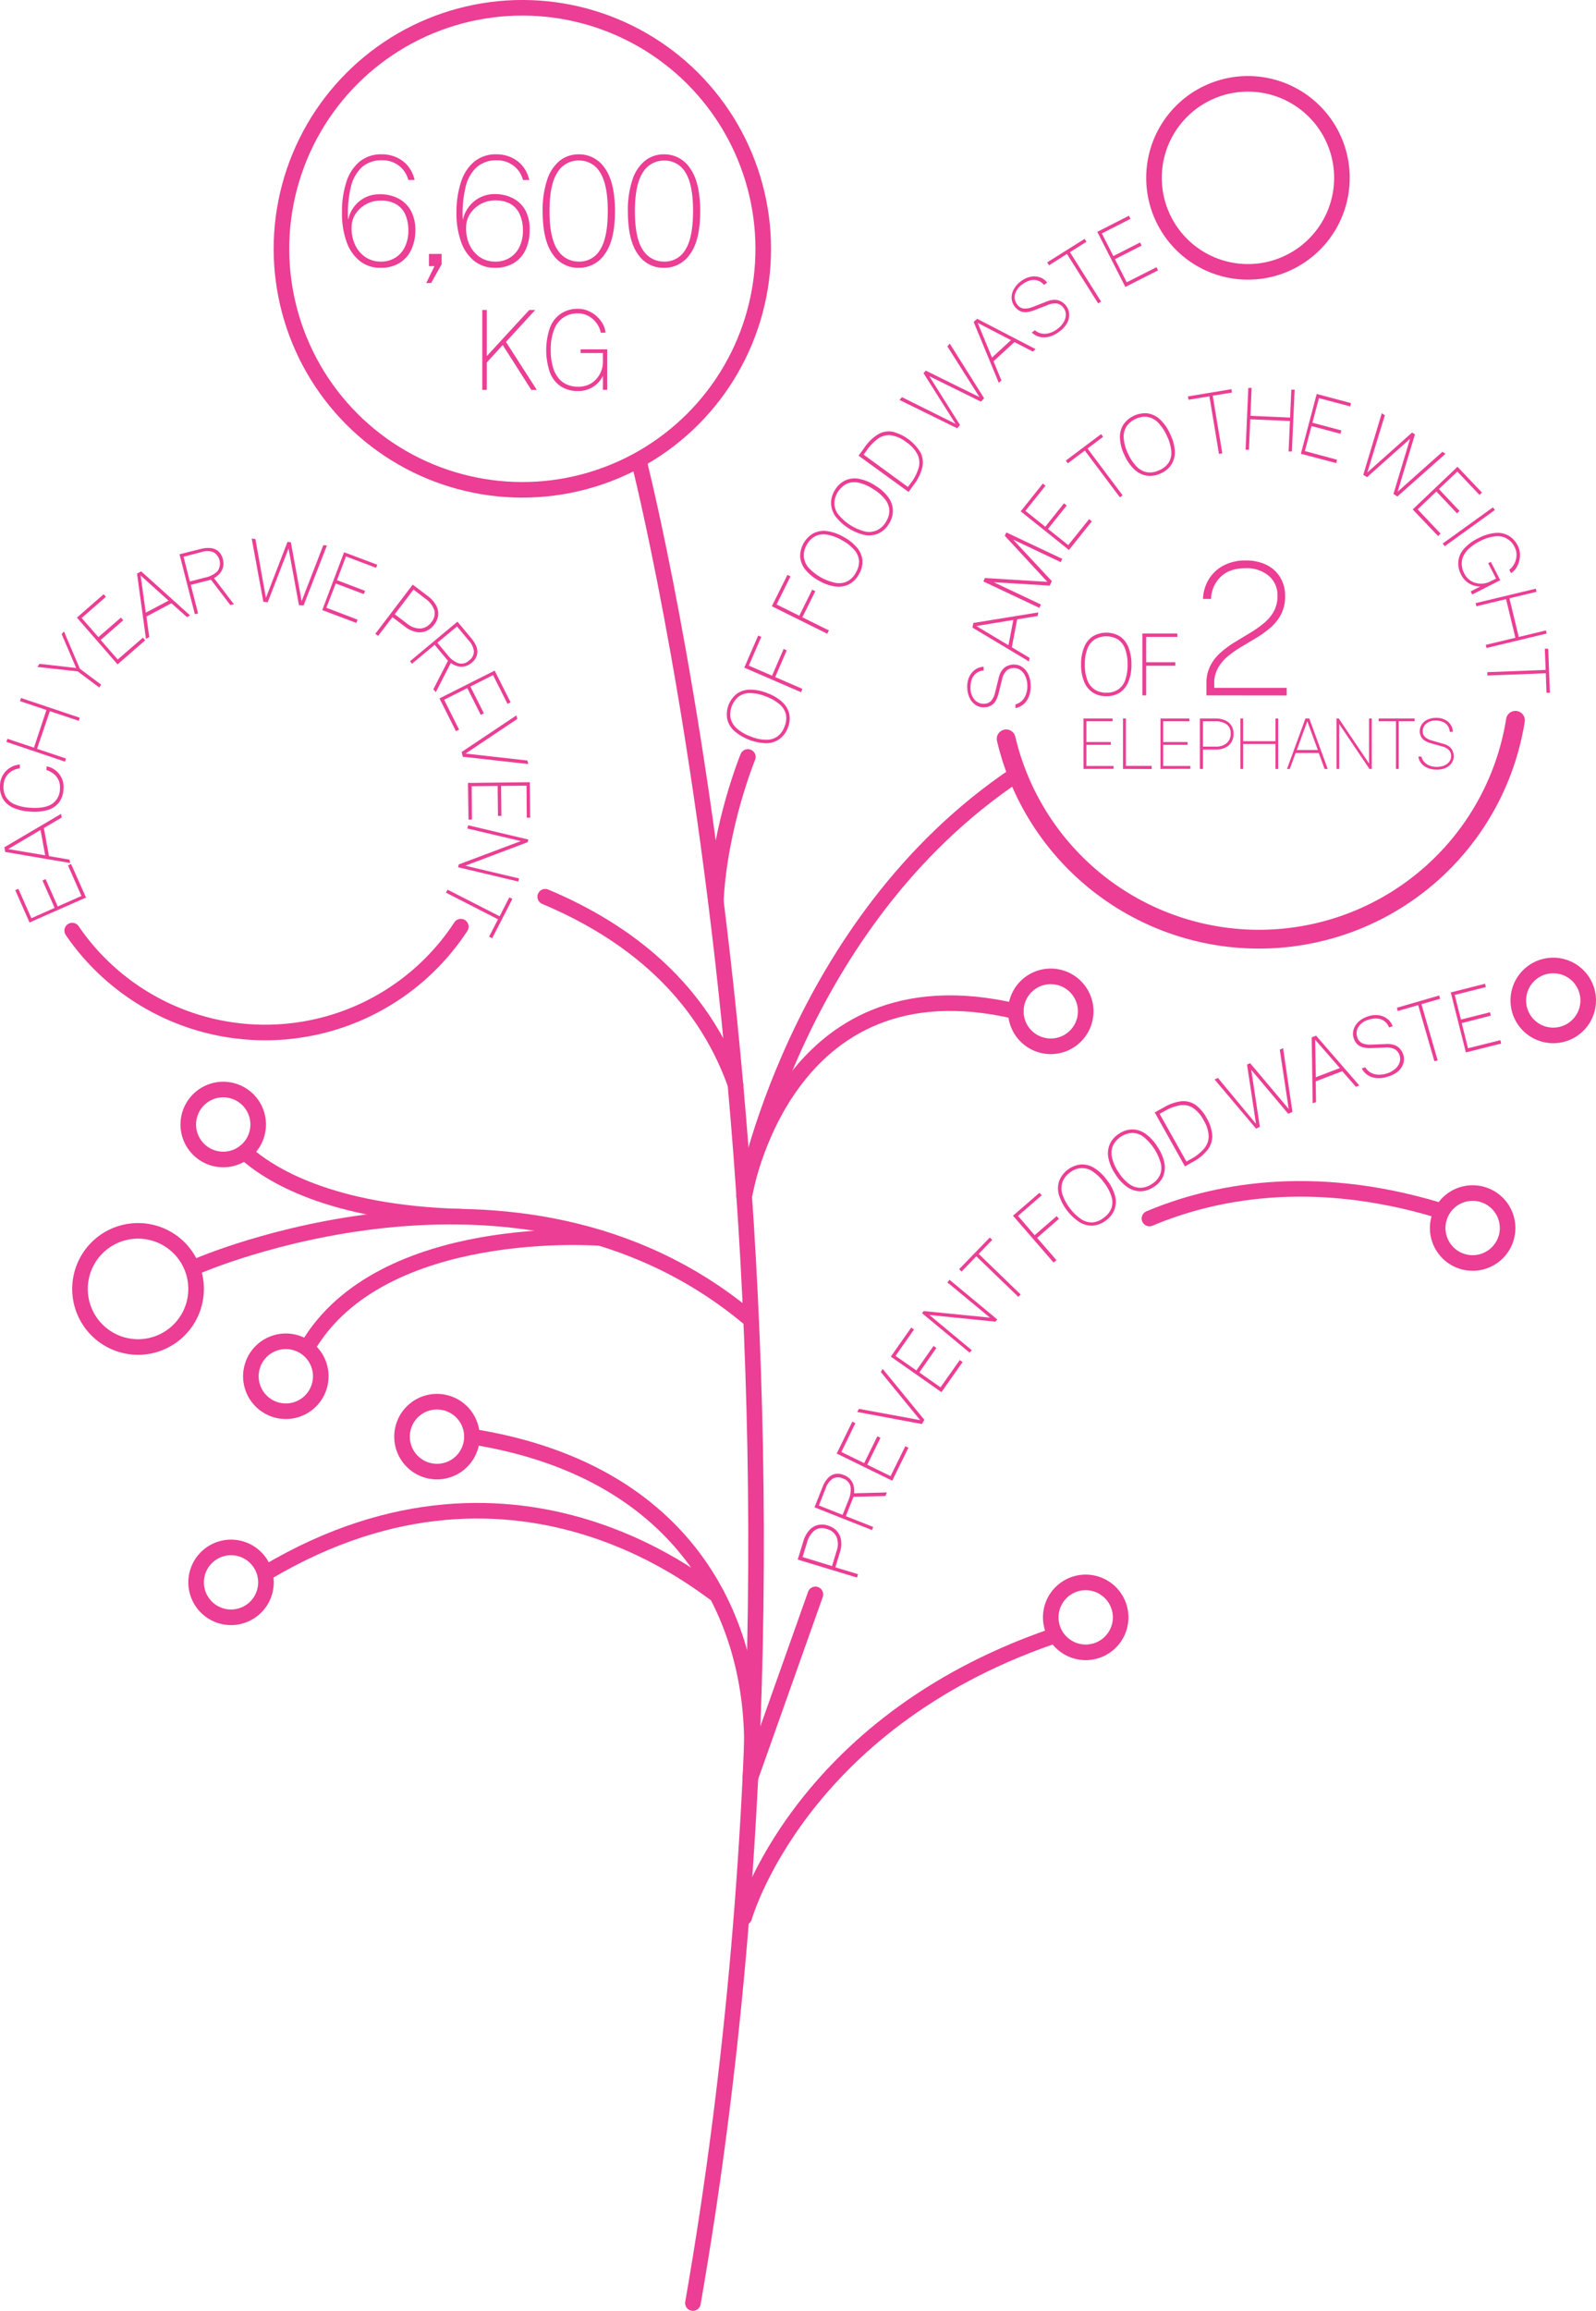 <svg xmlns="http://www.w3.org/2000/svg" viewBox="0 0 511.95 740.85"><defs><style>.cls-1{fill:#eb3e94;}.cls-2,.cls-3{fill:none;stroke:#eb3e94;stroke-linecap:round;stroke-linejoin:round;}.cls-2{stroke-width:5px;}.cls-3{stroke-width:6.03px;}</style></defs><title>Asset 23</title><g id="Layer_2" data-name="Layer 2"><g id="PT"><path class="cls-1" d="M31.71,287.75l-18.13,8L9,285.38l1-.44,4.18,9.43,7.45-3.31-3.89-8.77,1-.46,3.9,8.78,7.59-3.37-4.31-9.79,1-.46Z" transform="translate(-4.11)"/><path class="cls-1" d="M26.61,276.68,5.79,273.14l-.28-1.5L23.7,260.92l.21,1.17-5.73,3.38,1.65,9,6.57,1.12Zm-8-2.46-1.5-8.12L6.74,272.21Z" transform="translate(-4.11)"/><path class="cls-1" d="M24.48,253a7.75,7.75,0,0,1-1.43,4.24,7.08,7.08,0,0,1-3.56,2.42,15.17,15.17,0,0,1-5.66.53,15.25,15.25,0,0,1-5.55-1.26A7.1,7.1,0,0,1,5,256a7.65,7.65,0,0,1-.88-4.39A6.8,6.8,0,0,1,7.56,246a6.33,6.33,0,0,1,2.94-.87l-.08,1.2a6.79,6.79,0,0,0-2.44.83,5.39,5.39,0,0,0-1.87,1.78,5.56,5.56,0,0,0-.85,2.77A6.48,6.48,0,0,0,6,255.48a6.09,6.09,0,0,0,2.89,2.41,14.8,14.8,0,0,0,5,1.07c3,.2,5.34-.21,6.89-1.21a5.83,5.83,0,0,0,2.55-4.85,5.73,5.73,0,0,0-.47-2.87,5.5,5.5,0,0,0-1.62-2A6.73,6.73,0,0,0,19,246.89l.08-1.2a6.29,6.29,0,0,1,2.14.81,6.9,6.9,0,0,1,3,3.76A7.25,7.25,0,0,1,24.48,253Z" transform="translate(-4.11)"/><path class="cls-1" d="M25,244.19,6.16,237.85l.34-1L15,239.7,19,227.63l-8.47-2.85.34-1L29.7,230.1l-.34,1L20.11,228,16,240.06l9.25,3.11Z" transform="translate(-4.11)"/><path class="cls-1" d="M35.92,220.39l-6.85-5.13-13-1.44.72-1,11.75,1.33-4.64-10.82.71-.94,5.12,12,6.83,5.12Z" transform="translate(-4.11)"/><path class="cls-1" d="M41.82,213,28.78,198l8.58-7.49.72.83-7.77,6.78,5.36,6.14L42.9,198l.74.85-7.23,6.32,5.46,6.26,8.08-7,.74.85Z" transform="translate(-4.11)"/><path class="cls-1" d="M50.93,204.8l-2.87-20.92,1.34-.71L65.09,197.3l-1,.55-5-4.45-8,4.26.9,6.6Zm-.06-8.38,7.3-3.86-8.94-8.05Z" transform="translate(-4.11)"/><path class="cls-1" d="M66.61,196.91,61.69,177.7,68.47,176a8.94,8.94,0,0,1,3.32-.28,4.38,4.38,0,0,1,2.42,1.07,4.86,4.86,0,0,1,1.38,2.46,5.17,5.17,0,0,1,0,2.81,5,5,0,0,1-1.17,2,7,7,0,0,1-1.67,1.29l6.39,8.36L78,194l-6.22-8.15-6.46,1.66,2.34,9.14ZM65,186.42l4.84-1.24a8.18,8.18,0,0,0,4-2A4.24,4.24,0,0,0,72.53,177a6.15,6.15,0,0,0-3.82,0L63,178.5Z" transform="translate(-4.11)"/><path class="cls-1" d="M88.58,192.94l-3.73-20.26,1.19.11,3.37,18.87,6.92-17.93,1.08.1,3.46,18.89,6.94-17.93,1.17.1-7.49,19.23L100,194l-3.33-18.16L90,193.07Z" transform="translate(-4.11)"/><path class="cls-1" d="M107.48,195.6l7-18.55,10.65,4-.39,1-9.65-3.65-2.88,7.61,9,3.41-.4,1.05-9-3.4-3,7.77,10,3.82-.4,1.05Z" transform="translate(-4.11)"/><path class="cls-1" d="M124.5,203.2l12-15.78,4.87,3.7a9.51,9.51,0,0,1,2.53,2.78,5.59,5.59,0,0,1,.78,3.14,5.8,5.8,0,0,1-1.29,3.2,6,6,0,0,1-2.76,2.14,5.66,5.66,0,0,1-3.24.18,8.54,8.54,0,0,1-3.3-1.6L130,197.87l-4.6,6Zm6.25-6.27,4.06,3.09a6.38,6.38,0,0,0,4.12,1.48,4.69,4.69,0,0,0,3.56-2.05,4.2,4.2,0,0,0,.91-3.88,7.3,7.3,0,0,0-2.74-3.55l-3.91-3Z" transform="translate(-4.11)"/><path class="cls-1" d="M135.62,212l15.23-12.7,4.48,5.38A9,9,0,0,1,157,207.5a4.38,4.38,0,0,1,.07,2.65,4.8,4.8,0,0,1-1.63,2.3,5.12,5.12,0,0,1-2.52,1.24,4.85,4.85,0,0,1-2.32-.19,7.26,7.26,0,0,1-1.89-.94l-4.8,9.36-.79-.95,4.68-9.12-4.27-5.12-7.24,6.05Zm8.8-5.94,3.19,3.84a8.17,8.17,0,0,0,3.54,2.73,3.53,3.53,0,0,0,3.43-.89,3.57,3.57,0,0,0,1.54-2.94,6.13,6.13,0,0,0-1.65-3.44l-3.77-4.53Z" transform="translate(-4.11)"/><path class="cls-1" d="M145.07,223.91,162.78,215l5.12,10.16-1,.5-4.63-9.22L155,220.1l4.32,8.57-1,.51L154,220.6l-7.42,3.74,4.79,9.57-1,.51Z" transform="translate(-4.11)"/><path class="cls-1" d="M152.2,241.08l17.56-11.73.28,1.14-16.57,11.1,19.81,2.23.28,1.14-21-2.34Z" transform="translate(-4.11)"/><path class="cls-1" d="M154.22,251l19.84-.23.12,11.39h-1.09L173,251.88l-8.15.09.11,9.6h-1.12l-.11-9.6-8.31.09.09,10.7h-1.12Z" transform="translate(-4.11)"/><path class="cls-1" d="M154.29,264.58l19.3,4.57-.21.85-20,7.54,17.22,4.08-.25,1-19.3-4.58.22-.91,19.9-7.48L154,265.62Z" transform="translate(-4.11)"/><path class="cls-1" d="M147.69,285.23l16.69,8.52,3.1-6.06,1,.5L162,300.79l-1-.5,2.85-5.57-16.69-8.53Z" transform="translate(-4.11)"/><path class="cls-1" d="M126.14,85.87a10.52,10.52,0,0,1-6.47-2.08,13.42,13.42,0,0,1-4.32-6.06,26.76,26.76,0,0,1-1.54-9.67,30.43,30.43,0,0,1,1.41-9.73,13.85,13.85,0,0,1,4.25-6.52,10.92,10.92,0,0,1,7.16-2.34,11.3,11.3,0,0,1,4.7,1A9.94,9.94,0,0,1,135,53.26a10.59,10.59,0,0,1,2.09,4.43h-2a8.49,8.49,0,0,0-3-4.55,8.63,8.63,0,0,0-5.5-1.76,9.39,9.39,0,0,0-6.22,2.08,12.26,12.26,0,0,0-3.67,6.32,35.86,35.86,0,0,0-.92,10.73,10.32,10.32,0,0,1,5.52-7.22,10.21,10.21,0,0,1,4.62-1,12.41,12.41,0,0,1,6,1.36,9.61,9.61,0,0,1,4,3.93,12.77,12.77,0,0,1,1.42,6.25A14.47,14.47,0,0,1,136,80.12a9.81,9.81,0,0,1-3.8,4.23A11.45,11.45,0,0,1,126.14,85.87Zm.14-2a8.59,8.59,0,0,0,4.64-1.25A8.27,8.27,0,0,0,134,79.12a11.72,11.72,0,0,0,1.1-5.24,12.54,12.54,0,0,0-.94-5,7.22,7.22,0,0,0-2.92-3.37,9.55,9.55,0,0,0-5.06-1.21,9.62,9.62,0,0,0-8,4.24A7.82,7.82,0,0,0,116.89,73,12.47,12.47,0,0,0,118,78.48a9.66,9.66,0,0,0,3.29,3.92A8.58,8.58,0,0,0,126.28,83.86Z" transform="translate(-4.11)"/><path class="cls-1" d="M140.83,90.76l2.65-5.43h-1.77V81.41h4.06v3.33l-3.37,6Z" transform="translate(-4.11)"/><path class="cls-1" d="M162.87,85.87a10.54,10.54,0,0,1-6.47-2.08,13.42,13.42,0,0,1-4.32-6.06,27,27,0,0,1-1.54-9.67A30.43,30.43,0,0,1,152,58.33a13.94,13.94,0,0,1,4.26-6.52,10.87,10.87,0,0,1,7.15-2.34,11.38,11.38,0,0,1,4.71,1,10.11,10.11,0,0,1,3.67,2.81,10.59,10.59,0,0,1,2.09,4.43h-2a8.51,8.51,0,0,0-3-4.55,8.61,8.61,0,0,0-5.5-1.76,9.34,9.34,0,0,0-6.21,2.08,12.13,12.13,0,0,0-3.67,6.32,36.16,36.16,0,0,0-.93,10.73,10.39,10.39,0,0,1,2-4.3,10.17,10.17,0,0,1,8.18-4,12.37,12.37,0,0,1,5.94,1.36,9.49,9.49,0,0,1,4,3.93A12.77,12.77,0,0,1,174,73.78a14.33,14.33,0,0,1-1.31,6.34,9.81,9.81,0,0,1-3.8,4.23A11.43,11.43,0,0,1,162.87,85.87Zm.15-2a8.56,8.56,0,0,0,4.63-1.25,8.36,8.36,0,0,0,3.1-3.49,11.85,11.85,0,0,0,1.1-5.24,12.53,12.53,0,0,0-.95-5A7.17,7.17,0,0,0,168,65.46a9.55,9.55,0,0,0-5.06-1.21,9.58,9.58,0,0,0-8,4.24A7.82,7.82,0,0,0,153.63,73a12.2,12.2,0,0,0,1.11,5.53A9.51,9.51,0,0,0,158,82.4,8.55,8.55,0,0,0,163,83.86Z" transform="translate(-4.11)"/><path class="cls-1" d="M189.72,85.87a9.81,9.81,0,0,1-8.37-4.44q-3.16-4.44-3.17-13.61a30.53,30.53,0,0,1,1.47-10.26,13,13,0,0,1,4.07-6.08,9.62,9.62,0,0,1,6.05-2,9.86,9.86,0,0,1,8.39,4.5q3.21,4.5,3.21,13.75t-3.22,13.67A9.94,9.94,0,0,1,189.72,85.87Zm.1-2A7.65,7.65,0,0,0,196.65,80q2.41-3.84,2.42-12.3t-2.46-12.4a7.71,7.71,0,0,0-6.84-3.84,7.82,7.82,0,0,0-6.87,3.86q-2.52,3.87-2.52,12.38T182.9,80A7.86,7.86,0,0,0,189.82,83.86Z" transform="translate(-4.11)"/><path class="cls-1" d="M217.07,85.87a9.81,9.81,0,0,1-8.38-4.44q-3.16-4.44-3.17-13.61A30.53,30.53,0,0,1,207,57.56a13,13,0,0,1,4.07-6.08,9.65,9.65,0,0,1,6.06-2A9.84,9.84,0,0,1,225.5,54q3.21,4.5,3.21,13.75t-3.22,13.67A9.92,9.92,0,0,1,217.07,85.87Zm.09-2A7.65,7.65,0,0,0,224,80q2.41-3.84,2.42-12.3T224,55.32a7.7,7.7,0,0,0-6.83-3.84,7.83,7.83,0,0,0-6.88,3.86q-2.52,3.87-2.52,12.38T210.24,80A7.86,7.86,0,0,0,217.16,83.86Z" transform="translate(-4.11)"/><path class="cls-1" d="M158.81,125V99.38h1.45v14.79l13.62-14.79h1.91l-9.38,10.23,9.9,15.41h-1.76l-9.18-14.4-5.11,5.58V125Z" transform="translate(-4.11)"/><path class="cls-1" d="M189.55,125.37a9.94,9.94,0,0,1-5.52-1.49,9.27,9.27,0,0,1-3.5-4.4,22.18,22.18,0,0,1,0-14.45,9.49,9.49,0,0,1,3.5-4.48A9.72,9.72,0,0,1,189.55,99a8,8,0,0,1,3.11.62,9.62,9.62,0,0,1,2.75,1.69,9.47,9.47,0,0,1,2,2.45,6.92,6.92,0,0,1,.93,2.89H196.8a7.22,7.22,0,0,0-1.29-3,7.93,7.93,0,0,0-2.56-2.29,6.71,6.71,0,0,0-3.4-.88,7.8,7.8,0,0,0-7.71,5.22,17.46,17.46,0,0,0-1.07,6.55,19.27,19.27,0,0,0,.62,5.15,10.27,10.27,0,0,0,1.75,3.67,7.07,7.07,0,0,0,2.77,2.19,8.86,8.86,0,0,0,3.64.73,7.84,7.84,0,0,0,3.55-.75,7.37,7.37,0,0,0,2.48-1.93,8.42,8.42,0,0,0,1.45-2.54,7.79,7.79,0,0,0,.48-2.58v-3h-7.16V112h8.54v13h-1.38v-4.47a9.45,9.45,0,0,1-1.8,2.44,8.46,8.46,0,0,1-2.64,1.73A9,9,0,0,1,189.55,125.37Z" transform="translate(-4.11)"/><path class="cls-1" d="M256.84,233.29a7.83,7.83,0,0,1-2.64,3.6,7.35,7.35,0,0,1-4.2,1.39,16.44,16.44,0,0,1-10.43-4,7.49,7.49,0,0,1-2.21-3.85,8.49,8.49,0,0,1,3.08-8,7.37,7.37,0,0,1,4.21-1.33,14.52,14.52,0,0,1,5.59,1.12,14.21,14.21,0,0,1,4.85,2.9,7.43,7.43,0,0,1,2.2,3.8A7.75,7.75,0,0,1,256.84,233.29Zm-1.06-.41a6.65,6.65,0,0,0,.43-3.84,6,6,0,0,0-2-3.22,14.25,14.25,0,0,0-4.42-2.53,14,14,0,0,0-5-1.09,6.15,6.15,0,0,0-3.65,1.06,7.38,7.38,0,0,0-2.67,7,6.26,6.26,0,0,0,2,3.28,13.78,13.78,0,0,0,4.44,2.57,13.41,13.41,0,0,0,5,1.06,6.11,6.11,0,0,0,3.63-1.11A6.65,6.65,0,0,0,255.78,232.88Z" transform="translate(-4.11)"/><path class="cls-1" d="M261.06,221.92l-18.21-7.87,4.46-10.3,1,.44-4,9.21,7.45,3.22,3.71-8.56,1,.45-3.7,8.56,8.71,3.77Z" transform="translate(-4.11)"/><path class="cls-1" d="M269.45,203.17l-17.76-8.81,5-10.05,1,.48-4.47,9,7.28,3.61,4.14-8.36,1,.5-4.15,8.36,8.51,4.22Z" transform="translate(-4.11)"/><path class="cls-1" d="M279.66,184.06a7.78,7.78,0,0,1-3.11,3.21,7.44,7.44,0,0,1-4.35.78,14,14,0,0,1-5.34-1.85,14.24,14.24,0,0,1-4.43-3.59,7.48,7.48,0,0,1-1.65-4.12A8.47,8.47,0,0,1,265,171a7.36,7.36,0,0,1,4.35-.74,14.43,14.43,0,0,1,5.38,1.9,14.1,14.1,0,0,1,4.39,3.54,7.29,7.29,0,0,1,1.65,4.08A7.66,7.66,0,0,1,279.66,184.06Zm-1-.54a6.78,6.78,0,0,0,1-3.75,6.1,6.1,0,0,0-1.51-3.46,14.27,14.27,0,0,0-4-3.13,14.11,14.11,0,0,0-4.83-1.78,6.16,6.16,0,0,0-3.75.54,6.56,6.56,0,0,0-2.68,2.76,6.67,6.67,0,0,0-.94,3.75,6.3,6.3,0,0,0,1.51,3.52,16.13,16.13,0,0,0,8.84,4.92,6.16,6.16,0,0,0,3.75-.59A6.73,6.73,0,0,0,278.68,183.52Z" transform="translate(-4.11)"/><path class="cls-1" d="M289.22,168a7.82,7.82,0,0,1-3.29,3,7.39,7.39,0,0,1-4.39.53,16.46,16.46,0,0,1-9.44-6,7.5,7.5,0,0,1-1.41-4.21A7.79,7.79,0,0,1,272,157a7.68,7.68,0,0,1,3.28-3,7.38,7.38,0,0,1,4.39-.49,14.57,14.57,0,0,1,5.26,2.21,14.07,14.07,0,0,1,4.18,3.79,7.3,7.3,0,0,1,1.41,4.16A7.68,7.68,0,0,1,289.22,168Zm-1-.6a6.78,6.78,0,0,0,1.17-3.69,6.06,6.06,0,0,0-1.31-3.54,14,14,0,0,0-3.84-3.35,13.86,13.86,0,0,0-4.71-2.06,6.21,6.21,0,0,0-3.79.32,7.42,7.42,0,0,0-4,6.29,6.26,6.26,0,0,0,1.3,3.6,16.34,16.34,0,0,0,8.54,5.43,6.2,6.2,0,0,0,3.79-.38A6.83,6.83,0,0,0,288.27,167.35Z" transform="translate(-4.11)"/><path class="cls-1" d="M295.56,157.73l-16.05-11.65.19-.25.44-.59.61-.84c.24-.31.47-.64.71-1a14.49,14.49,0,0,1,4.37-4.19,6.78,6.78,0,0,1,4.55-.81,14.72,14.72,0,0,1,9,6.66,7.15,7.15,0,0,1,.58,4.79,15,15,0,0,1-2.68,5.5Zm-.22-1.61,1-1.33a14.71,14.71,0,0,0,2.45-4.84,6.14,6.14,0,0,0-.37-4.25,10.64,10.64,0,0,0-3.56-3.92,10.48,10.48,0,0,0-4.95-2.22,6,6,0,0,0-4.06,1,15.37,15.37,0,0,0-3.64,3.72l-1.07,1.47Z" transform="translate(-4.11)"/><path class="cls-1" d="M311.13,137.31l-18.49-9.09.8-.89,17.17,8.55-10.26-16.25.72-.81,17.22,8.49L308,111.05l.78-.88,11,17.49-1,1.11-16.57-8.15,9.85,15.64Z" transform="translate(-4.11)"/><path class="cls-1" d="M324.49,122.73l-8.06-19.52,1.13-1,18.74,9.72-.87.8-5.92-3.06-6.71,6.15,2.54,6.16Zm-2.17-8.1,6.08-5.58-10.67-5.53Z" transform="translate(-4.11)"/><path class="cls-1" d="M343.9,106.32a9.93,9.93,0,0,1-2.27,1.31,7.28,7.28,0,0,1-2.32.53,5.82,5.82,0,0,1-2.24-.31,6,6,0,0,1-2-1.24l1-.73a4.63,4.63,0,0,0,2.3,1.07,5.59,5.59,0,0,0,2.52-.22,7.68,7.68,0,0,0,2.4-1.26,7.47,7.47,0,0,0,2-2.16,4.92,4.92,0,0,0,.71-2.41,3.6,3.6,0,0,0-.77-2.24,3.38,3.38,0,0,0-2-1.33,5.65,5.65,0,0,0-3.08.47l-4.32,1.68a9.94,9.94,0,0,1-2.27.57,4.19,4.19,0,0,1-2.11-.26,5,5,0,0,1-2.85-4.17,5.47,5.47,0,0,1,.69-2.84,7.68,7.68,0,0,1,2.19-2.51,7.5,7.5,0,0,1,3.42-1.58,5.64,5.64,0,0,1,3,.3A4.88,4.88,0,0,1,340,90.6l-1,.74A4.3,4.3,0,0,0,334.23,90a7.72,7.72,0,0,0-2.24,1.2,5.63,5.63,0,0,0-2.31,3.26,3.75,3.75,0,0,0,.7,3.14,3,3,0,0,0,2.19,1.32,6.62,6.62,0,0,0,2.86-.53l4.39-1.71a6.62,6.62,0,0,1,2.73-.56,4.35,4.35,0,0,1,2,.57A5.17,5.17,0,0,1,346.06,98a4.7,4.7,0,0,1,1,2.64,5.54,5.54,0,0,1-.69,3A8.65,8.65,0,0,1,343.9,106.32Z" transform="translate(-4.11)"/><path class="cls-1" d="M356.36,97.27l-10-15.85-5.75,3.63-.59-.93,12-7.54.59.93-5.29,3.34,10,15.84Z" transform="translate(-4.11)"/><path class="cls-1" d="M365.09,92l-9-17.67,10.15-5.17.49,1-9.18,4.69,3.69,7.25,8.56-4.36.51,1-8.55,4.36,3.77,7.4,9.54-4.83.52,1Z" transform="translate(-4.11)"/><path class="cls-1" d="M334.71,219.63a9.66,9.66,0,0,1-.23,2.62,7.45,7.45,0,0,1-.91,2.2A5.65,5.65,0,0,1,332,226.1a5.83,5.83,0,0,1-2.17.93l0-1.21a4.66,4.66,0,0,0,2.2-1.27,5.5,5.5,0,0,0,1.27-2.19,7.75,7.75,0,0,0,.35-2.69,7.31,7.31,0,0,0-.64-2.84,4.83,4.83,0,0,0-1.56-2,3.6,3.6,0,0,0-2.28-.66,3.39,3.39,0,0,0-2.24.89,5.68,5.68,0,0,0-1.39,2.79l-1.12,4.5a9.4,9.4,0,0,1-.83,2.18,4.27,4.27,0,0,1-1.43,1.58,4.4,4.4,0,0,1-2.34.65,4.51,4.51,0,0,1-2.71-.72,5.53,5.53,0,0,1-1.93-2.2,7.74,7.74,0,0,1-.79-3.24,7.57,7.57,0,0,1,.67-3.71,5.78,5.78,0,0,1,2-2.3,5,5,0,0,1,2.57-.83l0,1.21a4.29,4.29,0,0,0-3.89,3.12,7.76,7.76,0,0,0-.31,2.51,5.58,5.58,0,0,0,1.34,3.78,3.76,3.76,0,0,0,3,1.23,3,3,0,0,0,2.34-1,6.53,6.53,0,0,0,1.21-2.65l1.13-4.57a6.56,6.56,0,0,1,1.12-2.55,4.2,4.2,0,0,1,1.64-1.34,5.29,5.29,0,0,1,1.92-.45,4.77,4.77,0,0,1,2.74.71,5.63,5.63,0,0,1,2,2.26A8.46,8.46,0,0,1,334.71,219.63Z" transform="translate(-4.11)"/><path class="cls-1" d="M334.17,212.06l-18.12-10.85.29-1.49,20.84-3.39-.22,1.16-6.57,1.07-1.71,8.95,5.71,3.42Zm-6.57-5.19,1.55-8.11-11.86,1.94Z" transform="translate(-4.11)"/><path class="cls-1" d="M337.48,194.87l-17.94-8.46.52-1.09,20,1.21-13.64-14.76.5-1.07,17.94,8.46-.5,1.06L329.1,173l12.41,13.31-.68,1.44-17.93-1.08L338,193.8Z" transform="translate(-4.11)"/><path class="cls-1" d="M347,176.32l-15.49-12.39,7.11-8.89.86.68-6.44,8.06,6.36,5.09,6-7.5.88.7-6,7.5,6.49,5.19,6.7-8.33.88.7Z" transform="translate(-4.11)"/><path class="cls-1" d="M363.34,159.45l-11.25-15-5.44,4.08-.65-.87,11.31-8.49.65.88-5,3.75,11.25,15Z" transform="translate(-4.11)"/><path class="cls-1" d="M376.5,151.74a7.78,7.78,0,0,1-4.4.78,7.36,7.36,0,0,1-4-1.91,13.91,13.91,0,0,1-3.26-4.62,14.17,14.17,0,0,1-1.49-5.5,7.47,7.47,0,0,1,1.07-4.31,8.53,8.53,0,0,1,7.79-3.66,7.48,7.48,0,0,1,4,1.95,14.39,14.39,0,0,1,3.25,4.68,14.21,14.21,0,0,1,1.5,5.44,7.33,7.33,0,0,1-1.05,4.27A7.58,7.58,0,0,1,376.5,151.74Zm-.48-1a6.73,6.73,0,0,0,3-2.48,6,6,0,0,0,.8-3.68,14.11,14.11,0,0,0-1.44-4.9,14.34,14.34,0,0,0-2.87-4.27,6.17,6.17,0,0,0-3.37-1.75,6.58,6.58,0,0,0-3.79.67,6.72,6.72,0,0,0-2.95,2.49,6.26,6.26,0,0,0-.83,3.74,13.54,13.54,0,0,0,1.42,4.94,13.69,13.69,0,0,0,2.87,4.22,6.17,6.17,0,0,0,3.4,1.71A6.67,6.67,0,0,0,376,150.72Z" transform="translate(-4.11)"/><path class="cls-1" d="M395.12,145.54l-3.07-18.48-6.71,1.11-.18-1.08,13.95-2.32.18,1.08-6.17,1,3.07,18.48Z" transform="translate(-4.11)"/><path class="cls-1" d="M403.66,144.19l.87-19.82,1.07,0-.39,8.94,12.72.56.39-8.94,1.07,0-.88,19.81-1.06,0,.43-9.76-12.72-.56-.43,9.76Z" transform="translate(-4.11)"/><path class="cls-1" d="M421.39,145.48l5.08-19.17,11,2.92-.28,1.06-10-2.64-2.09,7.87,9.28,2.47-.29,1.08-9.28-2.46-2.13,8,10.33,2.78-.29,1.08Z" transform="translate(-4.11)"/><path class="cls-1" d="M441.41,152.22l5.93-19.73,1,.64-5.62,18.33,14.35-12.79.92.58-5.55,18.38,14.36-12.78,1,.63-15.45,13.69-1.26-.81,5.33-17.67L442.6,153Z" transform="translate(-4.11)"/><path class="cls-1" d="M457.26,163.32l14.37-13.67,7.85,8.26-.8.75-7.1-7.47-5.91,5.61,6.61,7-.81.77-6.61-7-6,5.73,7.35,7.77-.81.78Z" transform="translate(-4.11)"/><path class="cls-1" d="M466.89,174.25,483,162.65l.63.86-16.09,11.61Z" transform="translate(-4.11)"/><path class="cls-1" d="M472.81,184.27a7.6,7.6,0,0,1-.91-4.33,7.15,7.15,0,0,1,1.81-4,14.67,14.67,0,0,1,4.55-3.37,14.91,14.91,0,0,1,5.41-1.7,7.28,7.28,0,0,1,4.31.84,7.52,7.52,0,0,1,3,3.27,6.22,6.22,0,0,1,.67,2.37,7.7,7.7,0,0,1-1.18,4.74,5.62,5.62,0,0,1-1.67,1.66l-.55-1.08a5.59,5.59,0,0,0,1.64-2,6.18,6.18,0,0,0,.68-2.57,5.19,5.19,0,0,0-.59-2.65,6,6,0,0,0-6.31-3.49,13.52,13.52,0,0,0-4.89,1.57,14.94,14.94,0,0,0-3.33,2.23,8.15,8.15,0,0,0-1.92,2.49A5.62,5.62,0,0,0,473,181a6.76,6.76,0,0,0,.77,2.77,6.23,6.23,0,0,0,1.76,2.19,5.83,5.83,0,0,0,2.21,1,6.41,6.41,0,0,0,2.26.11,6,6,0,0,0,1.95-.57l2.05-1-2.52-4.94.86-.43,3,5.89-9,4.58-.48-1,3.08-1.57a7.09,7.09,0,0,1-2.31-.39,6.5,6.5,0,0,1-2.13-1.21A6.72,6.72,0,0,1,472.81,184.27Z" transform="translate(-4.11)"/><path class="cls-1" d="M477.45,193.36l19.29-4.63.25,1-8.7,2.09,3,12.38,8.7-2.09.24,1-19.28,4.63-.25-1,9.5-2.28-3-12.38-9.5,2.28Z" transform="translate(-4.11)"/><path class="cls-1" d="M481.18,215.49l18.73-.72-.27-6.8,1.1,0,.54,14.13-1.09,0-.24-6.25-18.73.72Z" transform="translate(-4.11)"/><path class="cls-1" d="M391.09,222.93v-3.72a12.34,12.34,0,0,1,1.24-5.72,14.48,14.48,0,0,1,3.27-4.23,31.93,31.93,0,0,1,4.47-3.31q2.43-1.48,4.85-2.93a38.21,38.21,0,0,0,4.46-3.1,13.86,13.86,0,0,0,3.27-3.8,10.14,10.14,0,0,0,1.24-5.1,8.08,8.08,0,0,0-2.81-6.42,11,11,0,0,0-7.49-2.43q-5.16,0-8,2.85a10.06,10.06,0,0,0-3,7H390a12.91,12.91,0,0,1,1.74-6.1,12.07,12.07,0,0,1,4.66-4.52,14.79,14.79,0,0,1,7.37-1.71,14.53,14.53,0,0,1,6.61,1.42,10.53,10.53,0,0,1,4.39,4,11.31,11.31,0,0,1,1.56,6,12.42,12.42,0,0,1-1.23,5.73,14.52,14.52,0,0,1-3.26,4.2,31.46,31.46,0,0,1-4.44,3.28q-2.42,1.47-4.85,2.9a36.49,36.49,0,0,0-4.46,3.08,13.82,13.82,0,0,0-3.25,3.81,10.07,10.07,0,0,0-1.24,5.13v1.3h23.24v2.42Z" transform="translate(-4.11)"/><path class="cls-1" d="M351.67,246.51V230.34H361v.9h-8.41v6.64h7.83v.92h-7.83v6.77l8.72,0v.91Z" transform="translate(-4.11)"/><path class="cls-1" d="M364.34,246.51l0-16.17h.94v15.21h8.25v1Z" transform="translate(-4.11)"/><path class="cls-1" d="M376.35,246.51V230.34h9.28v.9h-8.41v6.64h7.83v.92h-7.83v6.77l8.72,0v.91Z" transform="translate(-4.11)"/><path class="cls-1" d="M389,246.51V230.34h5a7.69,7.69,0,0,1,3,.56,4.57,4.57,0,0,1,2.06,1.65,4.75,4.75,0,0,1,.74,2.71,4.93,4.93,0,0,1-.73,2.75,4.62,4.62,0,0,1-2,1.72,7,7,0,0,1-2.94.59H390v6.19Zm1-7.15h4.16a5.15,5.15,0,0,0,3.4-1.08,3.78,3.78,0,0,0,1.3-3.08,3.41,3.41,0,0,0-1.32-3,6,6,0,0,0-3.54-.95h-4Z" transform="translate(-4.11)"/><path class="cls-1" d="M402,246.51V230.34h.87v7.29h10.38v-7.29h.87v16.17h-.87v-8H402.87v8Z" transform="translate(-4.11)"/><path class="cls-1" d="M416.94,246.51l5.92-16.17h1.24l5.9,16.17h-1l-1.87-5.1h-7.42l-1.87,5.1Zm3.15-6.06h6.74l-3.37-9.2Z" transform="translate(-4.11)"/><path class="cls-1" d="M432.82,246.51V230.34h.72l9.72,14.43V230.34h.88v16.17h-.76l-9.69-14.38v14.38Z" transform="translate(-4.11)"/><path class="cls-1" d="M451.89,246.51V231.24h-5.55v-.9h11.53v.9h-5.1v15.27Z" transform="translate(-4.11)"/><path class="cls-1" d="M464.94,246.74a8.06,8.06,0,0,1-2.13-.28,6.19,6.19,0,0,1-1.77-.8,4.73,4.73,0,0,1-1.29-1.31,4.59,4.59,0,0,1-.68-1.8h1a3.67,3.67,0,0,0,1,1.84,4.64,4.64,0,0,0,1.74,1.11,6.62,6.62,0,0,0,2.19.36,6,6,0,0,0,2.33-.43,3.83,3.83,0,0,0,1.65-1.21,2.86,2.86,0,0,0,.61-1.83,2.79,2.79,0,0,0-.65-1.86,4.61,4.61,0,0,0-2.23-1.22L463,238.26a7.69,7.69,0,0,1-1.75-.75A3.43,3.43,0,0,1,460,236.3a4,4,0,0,1,.22-4.12,4.54,4.54,0,0,1,1.85-1.5,6.29,6.29,0,0,1,2.66-.54,6.05,6.05,0,0,1,3,.67,4.71,4.71,0,0,1,1.81,1.69,4,4,0,0,1,.6,2.11h-1a3.84,3.84,0,0,0-.79-2.14,3.71,3.71,0,0,0-1.64-1.12,6.24,6.24,0,0,0-2-.34,4.53,4.53,0,0,0-3.11,1,3.07,3.07,0,0,0-1.1,2.38,2.44,2.44,0,0,0,.76,1.93,5.34,5.34,0,0,0,2.12,1.08l3.69,1.06a5.23,5.23,0,0,1,2.05,1,3.46,3.46,0,0,1,1,1.38,4.27,4.27,0,0,1,.3,1.58,3.85,3.85,0,0,1-.66,2.2,4.53,4.53,0,0,1-1.91,1.57A7,7,0,0,1,464.94,246.74Z" transform="translate(-4.11)"/><path class="cls-1" d="M359,223.2a7.9,7.9,0,0,1-4.32-1.16,7.36,7.36,0,0,1-2.79-3.42,13.91,13.91,0,0,1-1-5.57,14.09,14.09,0,0,1,1-5.61,7.44,7.44,0,0,1,2.79-3.45,8.54,8.54,0,0,1,8.61,0,7.39,7.39,0,0,1,2.76,3.45,14.49,14.49,0,0,1,1,5.62,14.21,14.21,0,0,1-1,5.56,7.39,7.39,0,0,1-2.76,3.43A7.77,7.77,0,0,1,359,223.2Zm0-1.12a6.73,6.73,0,0,0,3.74-1,6.06,6.06,0,0,0,2.29-3,14.28,14.28,0,0,0,.77-5A14,14,0,0,0,365,208a6.17,6.17,0,0,0-2.3-3,7.39,7.39,0,0,0-7.44,0,6.23,6.23,0,0,0-2.35,3,13.74,13.74,0,0,0-.81,5.07,13.59,13.59,0,0,0,.81,5,6.17,6.17,0,0,0,2.35,3A6.71,6.71,0,0,0,359,222.08Z" transform="translate(-4.11)"/><path class="cls-1" d="M370.55,222.93V203.09h11.22v1.1h-10v8.12h9.33v1.13h-9.33v9.49Z" transform="translate(-4.11)"/><path class="cls-1" d="M279,505.76,260,500l1.78-5.85a9.43,9.43,0,0,1,1.73-3.34,5.56,5.56,0,0,1,2.67-1.83,5.84,5.84,0,0,1,3.45.1,6.06,6.06,0,0,1,3,1.85,5.64,5.64,0,0,1,1.29,3,8.35,8.35,0,0,1-.36,3.65l-1.49,4.89,7.27,2.21ZM271,502.07l1.48-4.88a6.28,6.28,0,0,0,0-4.37,4.63,4.63,0,0,0-3.16-2.63,4.2,4.2,0,0,0-3.95.49,7.3,7.3,0,0,0-2.37,3.81l-1.44,4.69Z" transform="translate(-4.11)"/><path class="cls-1" d="M283.82,490.54l-18.44-7.3,2.57-6.5a8.67,8.67,0,0,1,1.72-2.85,4.31,4.31,0,0,1,2.29-1.34,4.81,4.81,0,0,1,2.79.33,5.16,5.16,0,0,1,2.3,1.62,5,5,0,0,1,.95,2.13,6.88,6.88,0,0,1,.07,2.11l10.52-.27-.45,1.15-10.25.25-2.45,6.2,8.77,3.47Zm-9.43-4.88,1.84-4.64a8.16,8.16,0,0,0,.71-4.42,3.52,3.52,0,0,0-2.43-2.58,3.56,3.56,0,0,0-3.32.06,6.08,6.08,0,0,0-2.23,3.09l-2.17,5.48Z" transform="translate(-4.11)"/><path class="cls-1" d="M290.31,474.71,272.5,466l5-10.22,1,.48L274,465.5l7.31,3.58,4.23-8.62,1,.5-4.23,8.62,7.47,3.66,4.73-9.6,1,.5Z" transform="translate(-4.11)"/><path class="cls-1" d="M299.82,456.54l-20.76-3.87.6-1,19.61,3.62-12.62-15.43.6-1,13.38,16.34Z" transform="translate(-4.11)"/><path class="cls-1" d="M306.1,446.32l-16.24-11.39,6.54-9.32.9.63-5.92,8.45,6.67,4.67,5.51-7.86.92.65L299,440l6.8,4.77,6.17-8.74.92.64Z" transform="translate(-4.11)"/><path class="cls-1" d="M315.13,433.65,299.86,421l.56-.68,21.24,2.11L308,411.13l.69-.83L324,423l-.6.72-21.15-2.13,13.57,11.27Z" transform="translate(-4.11)"/><path class="cls-1" d="M330.75,415.77l-13.46-13-4.73,4.89-.79-.77,9.84-10.15.79.76L318.05,402l13.46,13Z" transform="translate(-4.11)"/><path class="cls-1" d="M342.05,404.75l-13-15,8.48-7.34.72.82-7.59,6.58L336,396l7.05-6.11.74.85-7,6.11,6.21,7.17Z" transform="translate(-4.11)"/><path class="cls-1" d="M358.9,391.25a7.85,7.85,0,0,1-4.14,1.67,7.48,7.48,0,0,1-4.3-1.05,16.44,16.44,0,0,1-6.72-8.93,7.49,7.49,0,0,1,.16-4.44,8.5,8.5,0,0,1,6.87-5.18,7.34,7.34,0,0,1,4.27,1.09,14.57,14.57,0,0,1,4.15,3.91,14.14,14.14,0,0,1,2.58,5,7.36,7.36,0,0,1-.14,4.4A7.71,7.71,0,0,1,358.9,391.25Zm-.68-.9a6.64,6.64,0,0,0,2.4-3,6,6,0,0,0,0-3.77,14.22,14.22,0,0,0-2.41-4.49,14.49,14.49,0,0,0-3.69-3.59,6.12,6.12,0,0,0-3.66-1,6.56,6.56,0,0,0-3.57,1.43,6.62,6.62,0,0,0-2.37,3.05,6.3,6.3,0,0,0-.05,3.83,16.09,16.09,0,0,0,6.09,8.08,6.17,6.17,0,0,0,3.67,1A6.7,6.7,0,0,0,358.22,390.35Z" transform="translate(-4.11)"/><path class="cls-1" d="M374.18,380.55a7.88,7.88,0,0,1-4.25,1.37,7.42,7.42,0,0,1-4.21-1.35,14,14,0,0,1-3.85-4.14,14.25,14.25,0,0,1-2.23-5.24,7.56,7.56,0,0,1,.48-4.42,7.69,7.69,0,0,1,3-3.33,7.6,7.6,0,0,1,4.24-1.35,7.36,7.36,0,0,1,4.19,1.39,14.54,14.54,0,0,1,3.86,4.19,14.37,14.37,0,0,1,2.22,5.19,7.53,7.53,0,0,1-.46,4.38A7.72,7.72,0,0,1,374.18,380.55Zm-.61-.95a6.7,6.7,0,0,0,2.6-2.86,6,6,0,0,0,.29-3.76,16.84,16.84,0,0,0-5.51-8.49,6.22,6.22,0,0,0-3.58-1.28,7.35,7.35,0,0,0-6.24,4.05,6.24,6.24,0,0,0-.32,3.82,13.77,13.77,0,0,0,2.07,4.69,13.63,13.63,0,0,0,3.43,3.8,6.08,6.08,0,0,0,3.59,1.23A6.69,6.69,0,0,0,373.57,379.6Z" transform="translate(-4.11)"/><path class="cls-1" d="M384.2,373.94l-9.69-17.31a1.67,1.67,0,0,0,.27-.14l.65-.36.91-.5,1.06-.58a14.39,14.39,0,0,1,5.71-2,6.85,6.85,0,0,1,4.48,1.17,12.54,12.54,0,0,1,3.59,4.25,12.32,12.32,0,0,1,1.78,5.56,7.11,7.11,0,0,1-1.48,4.59,14.83,14.83,0,0,1-4.74,3.88Zm.48-1.56,1.44-.8a14.52,14.52,0,0,0,4.25-3.37,6.23,6.23,0,0,0,1.45-4,10.75,10.75,0,0,0-1.59-5,10.63,10.63,0,0,0-3.57-4.09,5.91,5.91,0,0,0-4.12-.75,15.17,15.17,0,0,0-4.87,1.84l-1.58.89Z" transform="translate(-4.11)"/><path class="cls-1" d="M407,361.82l-13.29-15.74,1.08-.5L407,360.3l-2.88-19,1-.45,12.37,14.68-2.87-19,1.07-.49,3,20.42-1.36.62L405.48,343l2.75,18.28Z" transform="translate(-4.11)"/><path class="cls-1" d="M425.18,353.69l-.32-21.12,1.42-.54L440.14,348l-1.1.42-4.37-5-8.51,3.26.1,6.66Zm1-8.33,7.71-2.95-7.9-9.06Z" transform="translate(-4.11)"/><path class="cls-1" d="M449.36,345.15a9.73,9.73,0,0,1-2.57.5,7.35,7.35,0,0,1-2.37-.26,5.56,5.56,0,0,1-3.5-2.85l1.14-.38a4.57,4.57,0,0,0,1.83,1.77,5.46,5.46,0,0,0,2.46.61,7.84,7.84,0,0,0,2.68-.41,7.37,7.37,0,0,0,2.55-1.4,4.82,4.82,0,0,0,1.45-2.05,3.51,3.51,0,0,0,0-2.37,3.42,3.42,0,0,0-1.48-1.91,5.66,5.66,0,0,0-3.07-.56l-4.62.18a9.81,9.81,0,0,1-2.34-.2,4.22,4.22,0,0,1-1.91-.93,4.51,4.51,0,0,1-1.28-2.07,4.44,4.44,0,0,1,0-2.81,5.57,5.57,0,0,1,1.57-2.46,7.71,7.71,0,0,1,2.89-1.65,7.43,7.43,0,0,1,3.75-.39,5.77,5.77,0,0,1,2.77,1.27,5,5,0,0,1,1.51,2.23l-1.15.38a4.59,4.59,0,0,0-1.74-2.19,4.51,4.51,0,0,0-2.34-.67,7.5,7.5,0,0,0-2.5.39,5.55,5.55,0,0,0-3.25,2.34,3.75,3.75,0,0,0-.37,3.2,3,3,0,0,0,1.64,2,6.46,6.46,0,0,0,2.89.43l4.7-.18a6.78,6.78,0,0,1,2.77.36,4.22,4.22,0,0,1,1.74,1.21,5.16,5.16,0,0,1,1,1.71,4.8,4.8,0,0,1,.08,2.83,5.58,5.58,0,0,1-1.61,2.56A8.67,8.67,0,0,1,449.36,345.15Z" transform="translate(-4.11)"/><path class="cls-1" d="M464.22,340.24l-5.2-18-6.54,1.89-.3-1.05,13.58-3.93.31,1.05-6,1.74,5.21,18Z" transform="translate(-4.11)"/><path class="cls-1" d="M474.32,337.4l-4.85-19.23,11-2.79.27,1.07-10,2.52,2,7.9,9.31-2.35.27,1.09L473,328l2,8.06,10.38-2.59.27,1.09Z" transform="translate(-4.11)"/></g><g id="P"><path class="cls-2" d="M209.28,148.75s71.12,280,17.1,589.6" transform="translate(-4.11)"/><path class="cls-2" d="M179,287.49c26.74,11.24,50.21,29.84,61.07,60.31" transform="translate(-4.11)"/><path class="cls-2" d="M151.93,297.09a75,75,0,0,1-124.66,1.26" transform="translate(-4.11)"/><circle class="cls-2" cx="171.67" cy="79.77" r="77.27" transform="translate(-10.24 144.75) rotate(-45)"/><path class="cls-2" d="M434.33,53.29a30.14,30.14,0,1,1-33.64-26.18A30.15,30.15,0,0,1,434.33,53.29Z" transform="translate(-4.11)"/><path class="cls-2" d="M66.87,410.93a18.62,18.62,0,1,1-20.79-16.18A18.62,18.62,0,0,1,66.87,410.93Z" transform="translate(-4.11)"/><path class="cls-2" d="M86.84,359.12a11.21,11.21,0,1,1-12.51-9.73A11.2,11.2,0,0,1,86.84,359.12Z" transform="translate(-4.11)"/><path class="cls-2" d="M106.92,439.84a11.21,11.21,0,1,1-12.51-9.74A11.21,11.21,0,0,1,106.92,439.84Z" transform="translate(-4.11)"/><path class="cls-2" d="M513.47,319.34A11.21,11.21,0,1,1,501,309.61,11.21,11.21,0,0,1,513.47,319.34Z" transform="translate(-4.11)"/><path class="cls-2" d="M487.67,392.84a11.21,11.21,0,1,1-12-10.32A11.21,11.21,0,0,1,487.67,392.84Z" transform="translate(-4.11)"/><path class="cls-2" d="M352.34,323.36a11.21,11.21,0,1,1-12-10.31A11.22,11.22,0,0,1,352.34,323.36Z" transform="translate(-4.11)"/><path class="cls-2" d="M155.46,459.71a11.21,11.21,0,1,1-12-10.31A11.23,11.23,0,0,1,155.46,459.71Z" transform="translate(-4.11)"/><path class="cls-2" d="M89.39,506.45a11.2,11.2,0,1,1-12-10.32A11.2,11.2,0,0,1,89.39,506.45Z" transform="translate(-4.11)"/><path class="cls-2" d="M242.83,383.47S258.87,296,330,248.35" transform="translate(-4.11)"/><path class="cls-2" d="M67,406.09s102.89-45.26,177,16.23" transform="translate(-4.11)"/><path class="cls-2" d="M82.57,369.38c7.84,7.09,27.42,19.48,69.36,20.69" transform="translate(-4.11)"/><path class="cls-2" d="M196.76,396.91s-70.26-5.63-94,34.95" transform="translate(-4.11)"/><line class="cls-2" x1="261.56" y1="511.16" x2="240.7" y2="569.95"/><path class="cls-2" d="M372.82,390.65c19.82-8.35,51.43-15.1,92.72-2.68" transform="translate(-4.11)"/><path class="cls-2" d="M242.83,383.47s12.42-76.82,87.13-59.25" transform="translate(-4.11)"/><path class="cls-2" d="M155.49,460.57C228,472.09,248.94,524.78,244.81,570" transform="translate(-4.11)"/><path class="cls-2" d="M234,511.16c-.69.84-62.32-55.75-144.39-7" transform="translate(-4.11)"/><path class="cls-2" d="M244,242.68s-9,21.87-10.27,46" transform="translate(-4.11)"/><path class="cls-2" d="M242.83,614.69s17.4-61.82,98.34-89.91" transform="translate(-4.11)"/><path class="cls-2" d="M363.55,517.65a11.21,11.21,0,1,1-12-10.31A11.23,11.23,0,0,1,363.55,517.65Z" transform="translate(-4.11)"/><path class="cls-3" d="M490.22,230.93a83.31,83.31,0,0,1-163.36,5.95" transform="translate(-4.11)"/></g></g></svg>
